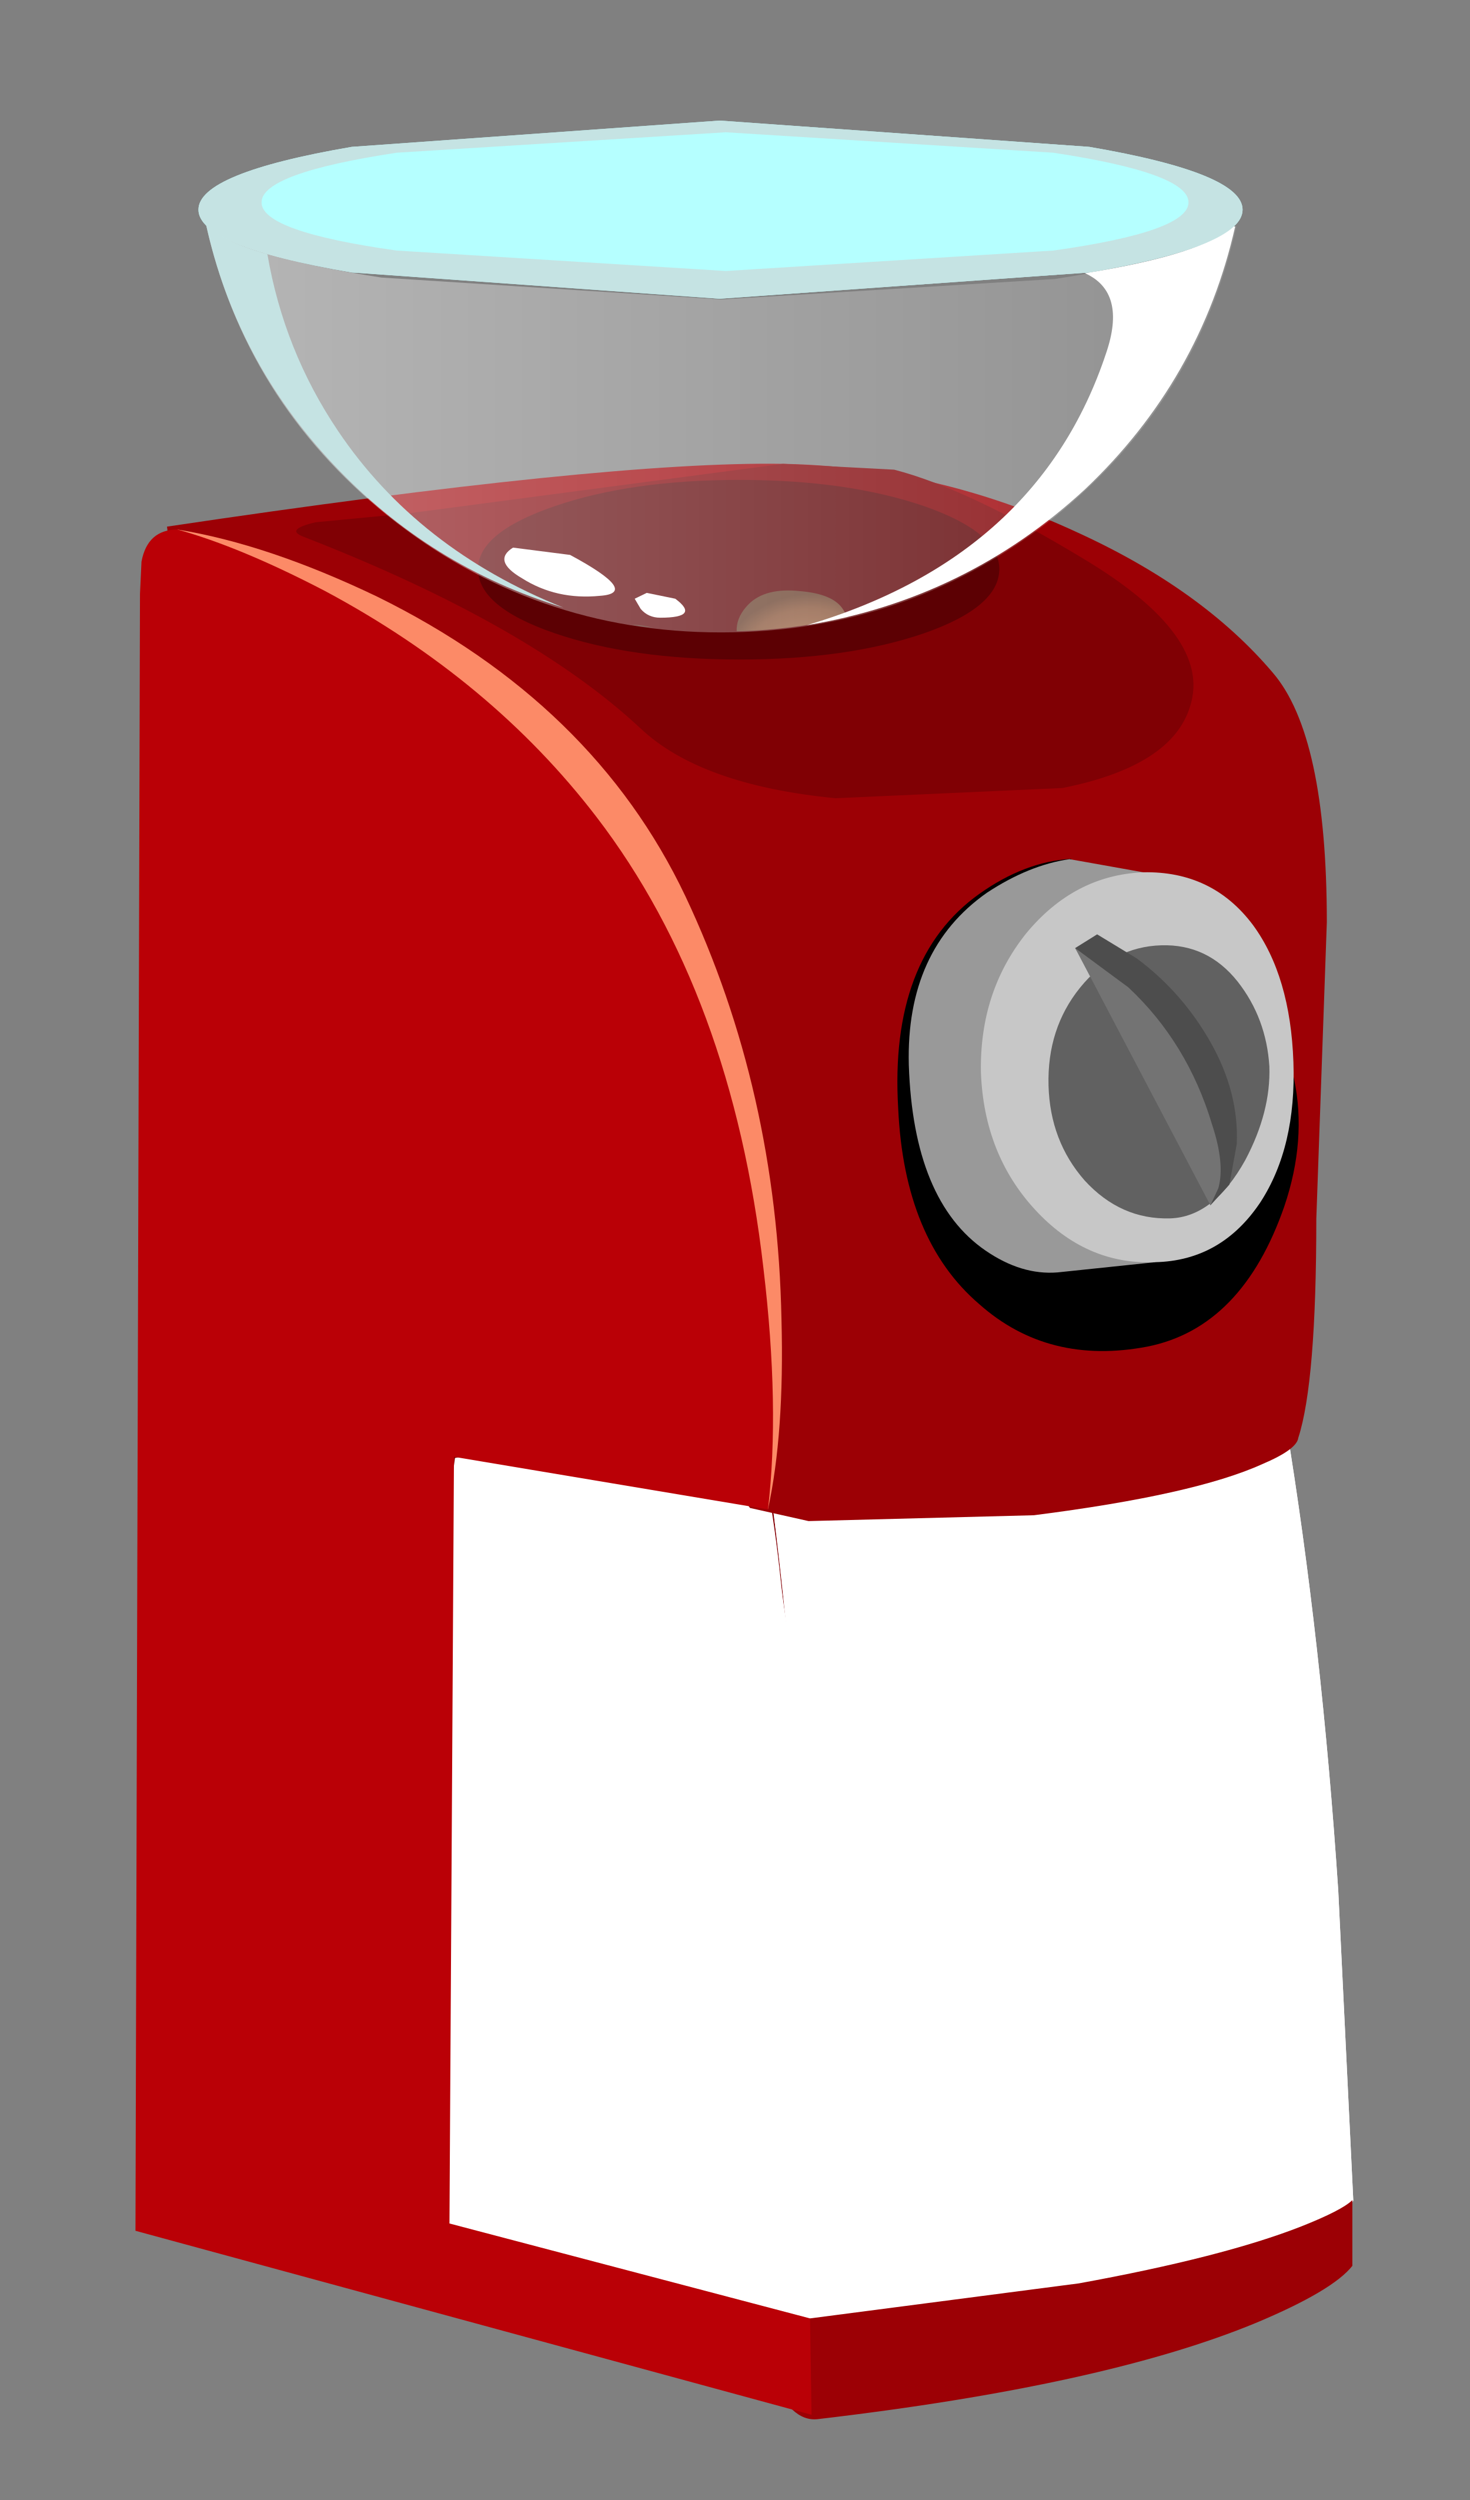 <?xml version="1.0" encoding="UTF-8" standalone="no"?>
<svg xmlns:xlink="http://www.w3.org/1999/xlink" height="85.0px" width="50.0px" xmlns="http://www.w3.org/2000/svg">
  <rect width="100%" height="100%" fill="#808080" stroke="none"/>
  <g transform="matrix(1.0, 0.0, 0.0, 1.0, 0.0, 0.0)">
    <use height="43.95" transform="matrix(1.022, 0.0, 0.0, 0.993, 8.196, 36.39)" width="37.0" xlink:href="#shape0"/>
    <use height="32.25" transform="matrix(1.022, 0.0, 0.0, 0.993, 26.05, 48.35)" width="19.55" xlink:href="#sprite0"/>
    <use height="32.25" transform="matrix(1.022, 0.0, 0.0, 0.993, 26.05, 48.35)" width="19.55" xlink:href="#sprite1"/>
    <use height="28.95" transform="matrix(1.022, 0.0, 0.0, 0.993, 40.95, 48.35)" width="4.95" xlink:href="#sprite2"/>
    <use height="35.4" transform="matrix(1.022, 0.0, 0.0, 0.993, 11.95, 45.253)" width="15.0" xlink:href="#sprite3"/>
    <use height="26.15" transform="matrix(1.022, 0.0, 0.0, 0.993, 26.395, 52.684)" width="1.05" xlink:href="#shape4"/>
    <use height="67.05" transform="matrix(1.022, 0.0, 0.0, 0.993, 4.608, 15.671)" width="40.5" xlink:href="#shape5"/>
    <use height="16.85" transform="matrix(1.022, 0.0, 0.0, 0.993, 30.5, 29.2)" width="13.4" xlink:href="#sprite4"/>
    <use height="14.15" transform="matrix(1.022, 0.0, 0.0, 0.993, 30.912, 29.211)" width="12.8" xlink:href="#shape7"/>
    <use height="10.05" transform="matrix(0.612, -0.809, 0.65, 0.631, 34.703, 34.702)" width="4.35" xlink:href="#shape8"/>
    <clipPath id="clipPath0" transform="matrix(1.0, 0.0, 0.0, 1.0, 0.0, 0.0)">
      <use height="50.1" transform="matrix(1.022, 0.0, 0.0, 0.993, 5.068, -28.276)" width="38.85" xlink:href="#shape9"/>
    </clipPath>
    <g clip-path="url(#clipPath0)">
      <use height="15.4" transform="matrix(0.126, 0.0, 0.0, 0.639, 23.751, 24.083)" width="30.15" xlink:href="#shape10"/>
      <use height="4.55" transform="matrix(0.717, 0.0, 0.0, 0.639, 23.487, 24.663)" width="5.2" xlink:href="#shape11"/>
      <use height="4.5" transform="matrix(0.717, 0.0, 0.0, 0.639, 25.737, 25.413)" width="5.2" xlink:href="#shape12"/>
      <use height="4.5" transform="matrix(0.717, 0.0, 0.0, 0.639, 24.637, 21.413)" width="5.2" xlink:href="#shape13"/>
      <use height="4.5" transform="matrix(0.717, 0.0, 0.0, 0.639, 23.787, 23.163)" width="5.25" xlink:href="#shape14"/>
      <use height="4.5" transform="matrix(0.717, 0.0, 0.0, 0.639, 24.237, 24.213)" width="5.2" xlink:href="#shape15"/>
      <use height="4.5" transform="matrix(0.717, 0.0, 0.0, 0.639, 23.737, 23.813)" width="5.2" xlink:href="#shape16"/>
      <use height="4.5" transform="matrix(0.717, 0.0, 0.0, 0.639, 21.437, 24.763)" width="5.2" xlink:href="#shape17"/>
      <use height="4.55" transform="matrix(0.717, 0.0, 0.0, 0.639, 20.787, 23.863)" width="5.2" xlink:href="#shape18"/>
      <use height="4.4" transform="matrix(0.717, 0.0, 0.0, 0.639, 23.323, 25.895)" width="5.05" xlink:href="#shape19"/>
      <use height="4.65" transform="matrix(0.717, 0.0, 0.0, 0.639, 24.873, 26.881)" width="5.1" xlink:href="#shape20"/>
      <use height="4.4" transform="matrix(0.717, 0.0, 0.0, 0.639, 24.023, 29.395)" width="5.1" xlink:href="#shape21"/>
      <use height="4.4" transform="matrix(0.717, 0.0, 0.0, 0.639, 24.123, 27.345)" width="5.05" xlink:href="#shape22"/>
      <use height="4.4" transform="matrix(0.717, 0.0, 0.0, 0.639, 23.909, 26.495)" width="5.05" xlink:href="#shape23"/>
      <use height="4.4" transform="matrix(0.717, 0.0, 0.0, 0.639, 24.909, 26.945)" width="5.05" xlink:href="#shape24"/>
      <use height="4.35" transform="matrix(0.717, 0.0, 0.0, 0.639, 19.323, 22.495)" width="5.1" xlink:href="#shape25"/>
      <use height="4.75" transform="matrix(0.717, 0.0, 0.0, 0.639, 25.066, 20.067)" width="5.45" xlink:href="#shape26"/>
      <use height="4.8" transform="matrix(0.717, 0.0, 0.0, 0.639, 23.53, 25.667)" width="5.5" xlink:href="#shape27"/>
      <use height="4.8" transform="matrix(0.717, 0.0, 0.0, 0.639, 23.622, 26.367)" width="5.85" xlink:href="#shape28"/>
      <use height="4.65" transform="matrix(0.717, 0.0, 0.0, 0.639, 25.037, 23.949)" width="5.2" xlink:href="#shape29"/>
      <use height="4.5" transform="matrix(0.717, 0.0, 0.0, 0.639, 27.923, 22.413)" width="5.15" xlink:href="#shape30"/>
      <use height="4.8" transform="matrix(0.717, 0.0, 0.0, 0.639, 26.53, 22.167)" width="5.5" xlink:href="#shape31"/>
      <use height="4.6" transform="matrix(0.717, 0.0, 0.0, 0.639, 23.816, 25.031)" width="5.35" xlink:href="#shape32"/>
      <use height="4.35" transform="matrix(0.717, 0.0, 0.0, 0.639, 24.073, 26.345)" width="5.05" xlink:href="#shape33"/>
      <use height="4.95" transform="matrix(0.717, 0.0, 0.0, 0.639, 19.637, 21.254)" width="5.2" xlink:href="#shape34"/>
      <use height="4.7" transform="matrix(0.717, 0.0, 0.0, 0.639, 23.223, 30.549)" width="5.1" xlink:href="#shape35"/>
      <use height="5.0" transform="matrix(0.717, 0.0, 0.0, 0.639, 23.28, 23.754)" width="5.5" xlink:href="#shape36"/>
    </g>
    <use height="6.1" transform="matrix(1.022, 0.0, 0.0, 0.993, 6.75, 4.1)" width="34.75" xlink:href="#sprite5"/>
    <use height="14.0" transform="matrix(1.022, 0.0, 0.0, 0.993, 7.0, 7.6)" width="34.3" xlink:href="#sprite6"/>
    <use height="13.15" transform="matrix(1.022, 0.0, 0.0, 0.993, 7.0, 7.6)" width="11.9" xlink:href="#sprite7"/>
    <use height="13.65" transform="matrix(1.022, 0.0, 0.0, 0.993, 27.45, 7.7)" width="14.25" xlink:href="#sprite8"/>
    <use height="6.1" transform="matrix(1.022, 0.0, 0.0, 0.993, 6.75, 4.1)" width="34.75" xlink:href="#sprite9"/>
    <use height="2.55" transform="matrix(1.022, 0.0, 0.0, 0.993, 17.143, 18.47)" width="6.05" xlink:href="#shape42"/>
  </g>
  <defs>
    <g id="shape0" transform="matrix(1.0, 0.0, 0.0, 1.0, 18.5, 43.95)">
      <path d="M-11.4 -35.65 L3.7 -9.05 5.75 -8.0 18.5 -5.25 17.05 -3.6 3.45 0.0 -15.25 -3.85 -14.65 -34.8 -11.4 -35.65" fill="#5c0003" fill-rule="evenodd" stroke="none"/>
      <path d="M-10.1 -5.15 L2.05 -8.35 16.2 -5.25 15.25 -4.6 Q13.75 -3.9 10.85 -3.35 L4.25 -2.45 0.85 -2.15 -10.1 -5.15" fill="#420002" fill-rule="evenodd" stroke="none"/>
      <path d="M3.55 -43.95 L5.75 -8.0 -12.35 -4.45 -18.5 -25.55 -13.45 -38.55 3.55 -43.95" fill="#850005" fill-rule="evenodd" stroke="none"/>
    </g>
    <g id="sprite0" transform="matrix(1.0, 0.0, 0.0, 1.0, 0.0, 0.0)">
      <use height="32.25" transform="matrix(1.0, 0.0, 0.0, 1.0, 0.0, 0.0)" width="19.55" xlink:href="#shape1"/>
    </g>
    <g id="shape1" transform="matrix(1.0, 0.0, 0.0, 1.0, 0.0, 0.0)">
      <path d="M0.0 1.1 L17.3 0.0 Q18.5 7.5 19.05 16.05 L19.55 26.65 18.75 28.25 11.6 30.5 1.1 32.25 Q0.85 30.25 1.2 22.0 1.55 12.7 0.0 1.1" fill="#ffffff" fill-rule="evenodd" stroke="none"/>
    </g>
    <g id="sprite1" transform="matrix(1.0, 0.0, 0.0, 1.0, 0.0, 0.0)">
      <use height="32.25" transform="matrix(1.0, 0.0, 0.0, 1.0, 0.0, 0.0)" width="19.55" xlink:href="#shape1"/>
    </g>
    <g id="sprite2" transform="matrix(1.0, 0.0, 0.0, 1.0, 0.0, 0.0)">
      <use height="28.95" transform="matrix(1.0, 0.0, 0.0, 1.0, 0.0, 0.0)" width="4.95" xlink:href="#shape2"/>
    </g>
    <g id="shape2" transform="matrix(1.0, 0.0, 0.0, 1.0, 0.0, 0.0)">
      <path d="M2.7 0.0 Q3.9 7.5 4.45 16.05 L4.95 26.65 4.15 28.25 1.95 28.95 Q3.5 27.95 3.95 26.45 4.5 24.5 4.3 19.6 3.8 8.0 2.35 3.9 1.65 1.9 0.0 1.1 L0.0 0.2 2.7 0.0" fill="#ffffff" fill-rule="evenodd" stroke="none"/>
    </g>
    <g id="sprite3" transform="matrix(1.0, 0.0, 0.0, 1.0, 0.0, 0.4)">
      <use height="35.4" transform="matrix(1.0, 0.0, 0.0, 1.0, 0.0, -0.4)" width="15.0" xlink:href="#shape3"/>
    </g>
    <g id="shape3" transform="matrix(1.0, 0.0, 0.0, 1.0, 0.0, 0.4)">
      <path d="M13.25 1.7 L13.8 4.65 Q14.8 9.8 14.95 22.9 L14.9 35.0 4.75 31.95 Q4.25 31.95 0.0 29.6 L3.45 3.95 13.25 1.7 Q12.5 -2.45 13.5 1.65 L13.25 1.7" fill="#ffffff" fill-rule="evenodd" stroke="none"/>
    </g>
    <g id="shape4" transform="matrix(1.0, 0.0, 0.0, 1.0, 2.5, 27.9)">
      <path d="M-1.9 -23.5 Q-1.35 -18.35 -1.45 -14.55 L-1.8 -1.75 -2.0 -15.45 -2.5 -27.9 -1.9 -23.5" fill="#ffffff" fill-rule="evenodd" stroke="none"/>
    </g>
    <g id="shape5" transform="matrix(1.0, 0.0, 0.0, 1.0, 20.25, 33.5)">
      <path d="M2.2 30.1 L11.15 28.9 Q15.95 28.0 18.55 26.95 19.9 26.4 20.25 26.05 L20.25 28.3 Q19.6 29.15 17.05 30.25 12.0 32.4 2.45 33.55 1.55 33.65 0.9 32.05 L0.4 30.45 1.75 30.35 2.2 30.1" fill="#9c0005" fill-rule="evenodd" stroke="none"/>
      <path d="M11.1 -31.05 Q15.25 -29.1 17.6 -26.25 19.4 -24.1 19.4 -17.7 L19.05 -7.55 Q19.05 -1.95 18.45 -0.05 18.4 0.35 17.25 0.85 15.0 1.9 9.65 2.6 L2.15 2.8 0.2 2.35 -18.7 -26.7 -19.2 -31.25 Q-4.55 -33.5 1.3 -33.4 6.4 -33.3 11.1 -31.05" fill="#9c0005" fill-rule="evenodd" stroke="none"/>
      <path d="M-16.55 -16.7 L-18.85 -31.15 Q-15.85 -30.65 -12.2 -28.85 -5.0 -25.2 -1.95 -18.6 1.1 -11.95 1.25 -4.1 1.35 -0.2 0.8 2.4 L-17.05 -16.85 -16.55 -16.7" fill="#fc8a67" fill-rule="evenodd" stroke="none"/>
      <path d="M-18.85 -31.15 Q-16.75 -30.55 -13.95 -29.05 -8.4 -26.0 -4.9 -21.3 -0.4 -15.25 0.65 -5.85 1.2 -1.1 0.8 2.4 L-9.65 0.6 -9.8 26.85 2.2 30.1 2.25 33.4 -20.25 27.1 -20.1 -28.95 -20.05 -30.05 Q-19.85 -31.15 -18.85 -31.15" fill="#ba0006" fill-rule="evenodd" stroke="none"/>
      <path d="M10.6 -22.3 L3.05 -21.95 Q-1.45 -22.4 -3.45 -24.35 -7.15 -27.9 -14.65 -30.9 -15.3 -31.15 -14.25 -31.4 L-11.2 -31.7 1.3 -33.4 5.0 -33.2 Q7.45 -32.55 11.3 -30.15 15.6 -27.5 14.85 -25.1 14.25 -23.05 10.6 -22.3" fill="#800004" fill-rule="evenodd" stroke="none"/>
      <path d="M8.5 -29.8 Q8.5 -28.5 6.0 -27.6 3.45 -26.7 -0.15 -26.7 -3.75 -26.7 -6.3 -27.6 -8.85 -28.5 -8.85 -29.8 -8.85 -31.05 -6.3 -31.95 -3.75 -32.85 -0.15 -32.85 3.45 -32.85 6.0 -31.95 8.5 -31.05 8.5 -29.8" fill="#5c0003" fill-rule="evenodd" stroke="none"/>
    </g>
    <g id="sprite4" transform="matrix(1.0, 0.0, 0.0, 1.0, 0.0, 0.0)">
      <use height="16.85" transform="matrix(1.0, 0.0, 0.0, 1.0, 0.0, 0.0)" width="13.4" xlink:href="#shape6"/>
    </g>
    <g id="shape6" transform="matrix(1.0, 0.0, 0.0, 1.0, 0.0, 0.0)">
      <path d="M12.9 11.9 Q11.5 16.05 8.35 16.7 5.05 17.35 2.75 15.25 0.25 13.05 0.05 8.55 -0.25 3.4 2.75 1.2 4.25 0.1 5.8 0.0 L6.6 1.45 8.2 1.35 8.65 1.25 Q9.45 1.5 11.2 3.55 14.4 7.35 12.9 11.9" fill="#000000" fill-rule="evenodd" stroke="none"/>
    </g>
    <g id="shape7" transform="matrix(1.0, 0.0, 0.0, 1.0, 6.3, 16.85)">
      <path d="M2.85 -8.45 L1.9 -3.05 -1.35 -2.7 Q-2.55 -2.6 -3.75 -3.45 -6.15 -5.15 -6.3 -9.8 -6.4 -13.75 -3.7 -15.7 -2.3 -16.65 -0.95 -16.85 L1.5 -16.4 2.85 -8.45" fill="#999999" fill-rule="evenodd" stroke="none"/>
      <path d="M-3.9 -9.55 Q-3.95 -12.3 -2.4 -14.3 -0.8 -16.3 1.5 -16.4 3.8 -16.45 5.15 -14.6 6.4 -12.85 6.5 -9.9 6.6 -7.0 5.4 -5.1 4.1 -3.1 1.9 -3.05 -0.4 -2.95 -2.1 -4.85 -3.8 -6.75 -3.9 -9.55" fill="#c7c7c7" fill-rule="evenodd" stroke="none"/>
      <path d="M-1.65 -9.1 Q-1.7 -11.05 -0.6 -12.45 0.5 -13.85 2.1 -13.9 3.65 -13.95 4.65 -12.65 5.6 -11.4 5.7 -9.75 5.75 -8.2 4.9 -6.55 3.85 -4.6 2.4 -4.55 0.75 -4.5 -0.45 -5.85 -1.6 -7.2 -1.65 -9.1" fill="#616161" fill-rule="evenodd" stroke="none"/>
    </g>
    <g id="shape8" transform="matrix(1.0, 0.0, 0.0, 1.0, 2.15, 5.05)">
      <path d="M-0.25 0.85 L0.9 -5.05 1.75 -4.7 2.1 -2.95 Q2.35 -0.8 1.8 1.2 1.25 3.2 -0.05 4.3 L-1.2 5.0 -2.15 4.9 -0.25 0.85" fill="#4d4d4d" fill-rule="evenodd" stroke="none"/>
      <path d="M0.9 -5.05 L1.2 -2.55 Q1.25 0.5 -0.15 3.1 -0.8 4.4 -1.55 4.75 L-2.15 4.9 0.9 -5.05" fill="#737373" fill-rule="evenodd" stroke="none"/>
    </g>
    <g id="shape9" transform="matrix(1.0, 0.0, 0.0, 1.0, 19.8, 71.95)">
      <path d="M19.0 -52.9 Q18.1 -39.6 16.6 -36.3 L16.6 -36.25 16.35 -35.75 11.65 -27.0 11.35 -26.75 10.3 -25.8 Q5.45 -21.85 -0.8 -21.85 -7.05 -21.85 -11.9 -25.85 -13.7 -27.35 -15.0 -29.15 L-17.6 -34.5 -17.65 -34.65 -17.65 -34.75 -17.7 -34.9 -17.95 -35.8 -18.05 -36.0 -18.1 -36.1 -18.15 -36.2 -19.45 -43.2 Q-20.8 -50.1 -17.1 -62.7 -13.45 -75.3 3.25 -70.75 19.9 -66.2 19.0 -52.9 M10.3 -33.95 L10.6 -34.0 9.9 -33.9 10.3 -33.95" fill="#33cc66" fill-rule="evenodd" stroke="none"/>
    </g>
    <g id="shape10" transform="matrix(1.0, 0.0, 0.0, 1.0, 15.05, 7.7)">
      <path d="M-5.05 6.55 Q-5.85 6.1 -5.65 5.3 -5.45 4.3 -5.6 4.05 -5.95 3.6 -7.8 3.05 L-10.1 2.35 Q-10.55 2.1 -11.8 -0.1 L-13.2 -2.2 Q-13.8 -2.2 -14.45 -2.85 -15.3 -3.7 -14.9 -5.1 -14.55 -6.5 -12.95 -6.45 L-11.4 -6.15 -10.1 -5.95 Q-8.65 -5.9 -8.0 -6.75 -7.3 -7.7 -4.85 -7.7 -2.7 -7.7 -1.5 -7.1 L0.45 -7.25 2.7 -7.7 5.4 -6.65 Q7.1 -5.9 8.4 -6.35 9.75 -6.8 11.8 -6.0 L13.8 -4.95 14.65 -4.05 15.1 -3.05 13.2 -1.65 Q11.85 -0.65 8.95 0.45 L6.75 1.25 Q5.3 1.85 4.75 2.4 0.3 6.35 -0.3 7.65 -2.5 8.0 -5.05 6.55" fill="url(#gradient0)" fill-rule="evenodd" stroke="none"/>
    </g>
    <radialGradient cx="0" cy="0" gradientTransform="matrix(-0.008, -0.015, -0.015, 0.008, 2.3, 2.45)" gradientUnits="userSpaceOnUse" id="gradient0" r="819.2" spreadMethod="pad">
      <stop offset="0.0" stop-color="#523729"/>
      <stop offset="1.0" stop-color="#473125"/>
    </radialGradient>
    <g id="shape11" transform="matrix(1.0, 0.0, 0.0, 1.0, 2.6, 2.25)">
      <path d="M0.25 2.3 Q-1.35 2.5 -2.2 1.05 -3.05 -0.4 -2.05 -1.55 -1.3 -2.4 0.3 -2.2 1.8 -2.05 2.25 -1.2 2.9 -0.05 2.4 1.0 1.85 2.05 0.25 2.3" fill="url(#gradient1)" fill-rule="evenodd" stroke="none"/>
    </g>
    <radialGradient cx="0" cy="0" gradientTransform="matrix(-0.002, -0.003, -0.003, 0.001, 0.4, 0.75)" gradientUnits="userSpaceOnUse" id="gradient1" r="819.2" spreadMethod="pad">
      <stop offset="0.0" stop-color="#7d4e35"/>
      <stop offset="1.0" stop-color="#593826"/>
    </radialGradient>
    <g id="shape12" transform="matrix(1.0, 0.0, 0.0, 1.0, 2.6, 2.25)">
      <path d="M0.3 2.25 Q-1.35 2.45 -2.2 1.05 -3.05 -0.4 -2.05 -1.55 -1.3 -2.4 0.3 -2.25 1.8 -2.05 2.25 -1.25 2.9 -0.05 2.4 0.95 1.85 2.05 0.3 2.25" fill="url(#gradient2)" fill-rule="evenodd" stroke="none"/>
    </g>
    <radialGradient cx="0" cy="0" gradientTransform="matrix(-0.002, -0.003, -0.003, 0.001, 0.4, 0.75)" gradientUnits="userSpaceOnUse" id="gradient2" r="819.2" spreadMethod="pad">
      <stop offset="0.0" stop-color="#7d4e35"/>
      <stop offset="1.0" stop-color="#593826"/>
    </radialGradient>
    <g id="shape13" transform="matrix(1.0, 0.0, 0.0, 1.0, 2.6, 2.25)">
      <path d="M0.3 2.25 Q-1.35 2.45 -2.2 1.05 -3.05 -0.4 -2.05 -1.55 -1.3 -2.4 0.3 -2.25 1.8 -2.05 2.25 -1.25 2.9 -0.05 2.4 0.95 1.85 2.05 0.3 2.25" fill="url(#gradient3)" fill-rule="evenodd" stroke="none"/>
    </g>
    <radialGradient cx="0" cy="0" gradientTransform="matrix(-0.002, -0.003, -0.003, 0.001, 0.4, 0.7)" gradientUnits="userSpaceOnUse" id="gradient3" r="819.2" spreadMethod="pad">
      <stop offset="0.0" stop-color="#7d4e35"/>
      <stop offset="1.0" stop-color="#593826"/>
    </radialGradient>
    <g id="shape14" transform="matrix(1.0, 0.0, 0.0, 1.0, 2.6, 2.25)">
      <path d="M0.3 2.25 Q-1.35 2.45 -2.2 1.0 -3.05 -0.4 -2.0 -1.55 -1.25 -2.4 0.35 -2.25 1.85 -2.05 2.3 -1.25 2.9 -0.05 2.4 0.95 1.85 2.05 0.3 2.25" fill="url(#gradient4)" fill-rule="evenodd" stroke="none"/>
    </g>
    <radialGradient cx="0" cy="0" gradientTransform="matrix(-0.002, -0.003, -0.003, 0.001, 0.45, 0.7)" gradientUnits="userSpaceOnUse" id="gradient4" r="819.2" spreadMethod="pad">
      <stop offset="0.0" stop-color="#7d4e35"/>
      <stop offset="1.0" stop-color="#593826"/>
    </radialGradient>
    <g id="shape15" transform="matrix(1.0, 0.0, 0.0, 1.0, 2.6, 2.25)">
      <path d="M0.3 2.25 Q-1.35 2.45 -2.2 1.0 -3.05 -0.4 -2.05 -1.55 -1.3 -2.4 0.3 -2.25 1.8 -2.1 2.25 -1.25 2.9 -0.1 2.4 0.95 1.85 2.0 0.3 2.25" fill="url(#gradient5)" fill-rule="evenodd" stroke="none"/>
    </g>
    <radialGradient cx="0" cy="0" gradientTransform="matrix(-0.002, -0.003, -0.003, 0.001, 0.4, 0.7)" gradientUnits="userSpaceOnUse" id="gradient5" r="819.2" spreadMethod="pad">
      <stop offset="0.0" stop-color="#7d4e35"/>
      <stop offset="1.0" stop-color="#593826"/>
    </radialGradient>
    <g id="shape16" transform="matrix(1.0, 0.0, 0.0, 1.0, 2.6, 2.25)">
      <path d="M0.25 2.25 Q-1.35 2.45 -2.2 1.05 -3.05 -0.4 -2.05 -1.55 -1.3 -2.4 0.3 -2.25 1.8 -2.05 2.25 -1.25 2.9 -0.05 2.4 0.95 1.85 2.05 0.25 2.25" fill="url(#gradient6)" fill-rule="evenodd" stroke="none"/>
    </g>
    <radialGradient cx="0" cy="0" gradientTransform="matrix(-0.002, -0.003, -0.003, 0.001, 0.4, 0.75)" gradientUnits="userSpaceOnUse" id="gradient6" r="819.2" spreadMethod="pad">
      <stop offset="0.0" stop-color="#7d4e35"/>
      <stop offset="1.0" stop-color="#593826"/>
    </radialGradient>
    <g id="shape17" transform="matrix(1.0, 0.0, 0.0, 1.0, 2.6, 2.25)">
      <path d="M0.3 2.25 Q-1.35 2.45 -2.2 1.05 -3.05 -0.4 -2.05 -1.55 -1.3 -2.4 0.3 -2.25 1.8 -2.05 2.25 -1.25 2.9 -0.05 2.4 0.95 1.85 2.05 0.3 2.25" fill="url(#gradient7)" fill-rule="evenodd" stroke="none"/>
    </g>
    <radialGradient cx="0" cy="0" gradientTransform="matrix(-0.002, -0.003, -0.003, 0.001, 0.45, 0.75)" gradientUnits="userSpaceOnUse" id="gradient7" r="819.2" spreadMethod="pad">
      <stop offset="0.0" stop-color="#7d4e35"/>
      <stop offset="1.0" stop-color="#593826"/>
    </radialGradient>
    <g id="shape18" transform="matrix(1.0, 0.0, 0.0, 1.0, 2.6, 2.25)">
      <path d="M0.25 2.25 Q-1.35 2.5 -2.2 1.05 -3.05 -0.4 -2.05 -1.55 -1.3 -2.4 0.3 -2.2 1.8 -2.05 2.25 -1.2 2.9 -0.05 2.4 0.95 1.85 2.05 0.25 2.25" fill="url(#gradient8)" fill-rule="evenodd" stroke="none"/>
    </g>
    <radialGradient cx="0" cy="0" gradientTransform="matrix(-0.002, -0.003, -0.003, 0.001, 0.4, 0.75)" gradientUnits="userSpaceOnUse" id="gradient8" r="819.2" spreadMethod="pad">
      <stop offset="0.0" stop-color="#7d4e35"/>
      <stop offset="1.0" stop-color="#593826"/>
    </radialGradient>
    <g id="shape19" transform="matrix(1.0, 0.0, 0.0, 1.0, 2.55, 2.2)">
      <path d="M0.25 2.2 Q-1.35 2.4 -2.15 1.0 -3.0 -0.35 -2.0 -1.5 -1.3 -2.35 0.25 -2.15 1.7 -2.0 2.15 -1.2 2.8 -0.05 2.3 0.95 1.8 2.0 0.25 2.2" fill="url(#gradient9)" fill-rule="evenodd" stroke="none"/>
    </g>
    <radialGradient cx="0" cy="0" gradientTransform="matrix(-0.002, -0.003, -0.003, 0.001, 0.4, 0.75)" gradientUnits="userSpaceOnUse" id="gradient9" r="819.2" spreadMethod="pad">
      <stop offset="0.0" stop-color="#8d5739"/>
      <stop offset="1.0" stop-color="#5e3b29"/>
    </radialGradient>
    <g id="shape20" transform="matrix(1.0, 0.0, 0.0, 1.0, 2.55, 2.3)">
      <path d="M0.25 2.35 Q-1.3 2.55 -2.15 1.1 -3.0 -0.4 -2.0 -1.6 -1.25 -2.45 0.3 -2.25 1.75 -2.1 2.2 -1.25 2.85 0.0 2.35 1.05 1.8 2.15 0.25 2.35" fill="url(#gradient10)" fill-rule="evenodd" stroke="none"/>
    </g>
    <radialGradient cx="0" cy="0" gradientTransform="matrix(-0.002, -0.003, -0.003, 0.002, 0.4, 0.75)" gradientUnits="userSpaceOnUse" id="gradient10" r="819.2" spreadMethod="pad">
      <stop offset="0.0" stop-color="#8d5739"/>
      <stop offset="1.0" stop-color="#5e3b29"/>
    </radialGradient>
    <g id="shape21" transform="matrix(1.0, 0.0, 0.0, 1.0, 2.55, 2.2)">
      <path d="M0.25 2.2 Q-1.3 2.4 -2.15 1.0 -3.0 -0.35 -2.0 -1.5 -1.25 -2.35 0.3 -2.15 1.75 -2.0 2.2 -1.2 2.8 -0.05 2.3 0.95 1.75 2.0 0.25 2.2" fill="url(#gradient11)" fill-rule="evenodd" stroke="none"/>
    </g>
    <radialGradient cx="0" cy="0" gradientTransform="matrix(-0.002, -0.003, -0.003, 0.001, 0.4, 0.7)" gradientUnits="userSpaceOnUse" id="gradient11" r="819.2" spreadMethod="pad">
      <stop offset="0.0" stop-color="#8d5739"/>
      <stop offset="1.0" stop-color="#5e3b29"/>
    </radialGradient>
    <g id="shape22" transform="matrix(1.0, 0.0, 0.0, 1.0, 2.55, 2.2)">
      <path d="M0.25 2.2 Q-1.35 2.4 -2.2 1.0 -3.0 -0.35 -2.0 -1.5 -1.3 -2.35 0.25 -2.15 1.7 -2.0 2.15 -1.2 2.75 -0.05 2.3 0.95 1.75 2.0 0.25 2.2" fill="url(#gradient12)" fill-rule="evenodd" stroke="none"/>
    </g>
    <radialGradient cx="0" cy="0" gradientTransform="matrix(-0.002, -0.003, -0.003, 0.001, 0.35, 0.7)" gradientUnits="userSpaceOnUse" id="gradient12" r="819.2" spreadMethod="pad">
      <stop offset="0.0" stop-color="#8d5739"/>
      <stop offset="1.0" stop-color="#5e3b29"/>
    </radialGradient>
    <g id="shape23" transform="matrix(1.0, 0.0, 0.0, 1.0, 2.5, 2.2)">
      <path d="M0.3 2.2 Q-1.3 2.4 -2.1 1.0 -2.95 -0.35 -1.95 -1.5 -1.25 -2.35 0.3 -2.15 1.8 -2.0 2.2 -1.2 2.85 -0.05 2.35 0.95 1.85 2.0 0.3 2.2" fill="url(#gradient13)" fill-rule="evenodd" stroke="none"/>
    </g>
    <radialGradient cx="0" cy="0" gradientTransform="matrix(-0.002, -0.003, -0.003, 0.001, 0.45, 0.7)" gradientUnits="userSpaceOnUse" id="gradient13" r="819.2" spreadMethod="pad">
      <stop offset="0.0" stop-color="#8d5739"/>
      <stop offset="1.0" stop-color="#5e3b29"/>
    </radialGradient>
    <g id="shape24" transform="matrix(1.0, 0.0, 0.0, 1.0, 2.5, 2.2)">
      <path d="M0.3 2.2 Q-1.3 2.4 -2.1 1.0 -2.95 -0.35 -1.95 -1.5 -1.25 -2.35 0.3 -2.15 1.75 -2.0 2.2 -1.2 2.85 -0.05 2.35 0.95 1.85 2.0 0.3 2.2" fill="url(#gradient14)" fill-rule="evenodd" stroke="none"/>
    </g>
    <radialGradient cx="0" cy="0" gradientTransform="matrix(-0.002, -0.003, -0.003, 0.001, 0.4, 0.7)" gradientUnits="userSpaceOnUse" id="gradient14" r="819.2" spreadMethod="pad">
      <stop offset="0.0" stop-color="#8d5739"/>
      <stop offset="1.0" stop-color="#5e3b29"/>
    </radialGradient>
    <g id="shape25" transform="matrix(1.0, 0.0, 0.0, 1.0, 2.55, 2.2)">
      <path d="M0.25 2.15 Q-1.3 2.35 -2.15 0.95 -3.0 -0.4 -2.0 -1.55 -1.25 -2.35 0.3 -2.2 1.75 -2.0 2.2 -1.25 2.85 -0.05 2.35 0.9 1.8 1.95 0.25 2.15" fill="url(#gradient15)" fill-rule="evenodd" stroke="none"/>
    </g>
    <radialGradient cx="0" cy="0" gradientTransform="matrix(-0.002, -0.003, -0.003, 0.001, 0.4, 0.7)" gradientUnits="userSpaceOnUse" id="gradient15" r="819.2" spreadMethod="pad">
      <stop offset="0.0" stop-color="#8d5739"/>
      <stop offset="1.0" stop-color="#5e3b29"/>
    </radialGradient>
    <g id="shape26" transform="matrix(1.0, 0.0, 0.0, 1.0, 2.7, 2.4)">
      <path d="M0.3 2.35 Q-1.4 2.55 -2.3 1.05 -3.2 -0.45 -2.15 -1.65 -1.35 -2.55 0.3 -2.35 1.9 -2.2 2.35 -1.35 3.05 -0.1 2.5 0.95 1.95 2.1 0.3 2.35" fill="url(#gradient16)" fill-rule="evenodd" stroke="none"/>
    </g>
    <radialGradient cx="0" cy="0" gradientTransform="matrix(-0.002, -0.003, -0.004, 0.002, 0.45, 0.75)" gradientUnits="userSpaceOnUse" id="gradient16" r="819.2" spreadMethod="pad">
      <stop offset="0.0" stop-color="#a66b49"/>
      <stop offset="0.741" stop-color="#865236"/>
      <stop offset="1.0" stop-color="#663d29"/>
    </radialGradient>
    <g id="shape27" transform="matrix(1.0, 0.0, 0.0, 1.0, 2.75, 2.4)">
      <path d="M0.25 2.35 Q-1.45 2.6 -2.35 1.1 -3.25 -0.4 -2.15 -1.65 -1.4 -2.55 0.25 -2.35 1.85 -2.15 2.35 -1.3 3.05 -0.05 2.5 1.0 1.9 2.15 0.25 2.35" fill="url(#gradient17)" fill-rule="evenodd" stroke="none"/>
      <path d="M1.0 1.85 L-0.4 2.0 Q-0.9 1.85 -0.9 1.35 -0.9 0.75 -0.45 0.35 0.15 -0.25 1.25 -0.2 2.35 -0.15 2.0 0.75 1.7 1.55 1.0 1.85" fill="url(#gradient18)" fill-rule="evenodd" stroke="none"/>
      <path d="M1.0 1.6 Q-0.5 2.0 -0.4 1.45 L0.0 0.85 Q0.45 0.5 1.1 0.5 1.8 0.5 1.65 0.95 L1.0 1.6" fill="url(#gradient19)" fill-rule="evenodd" stroke="none"/>
    </g>
    <radialGradient cx="0" cy="0" gradientTransform="matrix(-0.002, -0.003, -0.004, 0.002, 0.4, 0.75)" gradientUnits="userSpaceOnUse" id="gradient17" r="819.2" spreadMethod="pad">
      <stop offset="0.0" stop-color="#a66b49"/>
      <stop offset="0.741" stop-color="#865236"/>
      <stop offset="1.0" stop-color="#663d29"/>
    </radialGradient>
    <radialGradient cx="0" cy="0" gradientTransform="matrix(-8.0E-4, -0.002, -0.002, 8.0E-4, 0.8, 1.25)" gradientUnits="userSpaceOnUse" id="gradient18" r="819.2" spreadMethod="pad">
      <stop offset="0.0" stop-color="#a66b49"/>
      <stop offset="1.0" stop-color="#804e33"/>
    </radialGradient>
    <radialGradient cx="0" cy="0" gradientTransform="matrix(-5.0E-4, -0.001, -0.001, 5.0E-4, 0.8, 1.35)" gradientUnits="userSpaceOnUse" id="gradient19" r="819.2" spreadMethod="pad">
      <stop offset="0.0" stop-color="#804e33"/>
      <stop offset="1.0" stop-color="#704630"/>
    </radialGradient>
    <g id="shape28" transform="matrix(1.0, 0.0, 0.0, 1.0, 2.9, 2.4)">
      <path d="M0.1 2.35 Q-1.6 2.6 -2.5 1.1 -3.4 -0.4 -2.35 -1.65 -1.55 -2.55 0.1 -2.35 1.7 -2.15 2.2 -1.3 2.85 -0.05 2.35 1.0 1.75 2.15 0.1 2.35" fill="url(#gradient20)" fill-rule="evenodd" stroke="none"/>
      <path d="M1.7 0.95 L1.35 -0.2 Q1.3 -0.95 1.65 -1.2 2.1 -1.5 2.5 -0.85 2.95 -0.3 2.95 0.4 2.95 1.0 2.45 1.2 1.95 1.45 1.7 0.95" fill="url(#gradient21)" fill-rule="evenodd" stroke="none"/>
      <path d="M2.65 0.45 Q2.75 0.85 2.5 0.6 2.25 0.3 2.25 -0.25 L2.35 -0.8 2.65 0.45" fill="url(#gradient22)" fill-rule="evenodd" stroke="none"/>
    </g>
    <radialGradient cx="0" cy="0" gradientTransform="matrix(-0.002, -0.003, -0.004, 0.002, 0.25, 0.75)" gradientUnits="userSpaceOnUse" id="gradient20" r="819.2" spreadMethod="pad">
      <stop offset="0.0" stop-color="#a66b49"/>
      <stop offset="0.741" stop-color="#865236"/>
      <stop offset="1.0" stop-color="#663d29"/>
    </radialGradient>
    <radialGradient cx="0" cy="0" gradientTransform="matrix(-7.0E-4, -0.002, -0.002, 7.0E-4, 2.3, 0.4)" gradientUnits="userSpaceOnUse" id="gradient21" r="819.2" spreadMethod="pad">
      <stop offset="0.0" stop-color="#a66b49"/>
      <stop offset="1.0" stop-color="#804e33"/>
    </radialGradient>
    <radialGradient cx="0" cy="0" gradientTransform="matrix(-4.0E-4, -8.0E-4, -8.0E-4, 4.0E-4, 2.5, 0.15)" gradientUnits="userSpaceOnUse" id="gradient22" r="819.2" spreadMethod="pad">
      <stop offset="0.0" stop-color="#804e33"/>
      <stop offset="1.0" stop-color="#704630"/>
    </radialGradient>
    <g id="shape29" transform="matrix(1.0, 0.0, 0.0, 1.0, 2.6, 2.35)">
      <path d="M0.3 2.2 Q-1.35 2.4 -2.2 0.95 -3.05 -0.45 -2.05 -1.65 -1.3 -2.5 0.3 -2.3 1.8 -2.15 2.25 -1.3 2.9 -0.15 2.4 0.9 1.85 1.95 0.3 2.2" fill="url(#gradient23)" fill-rule="evenodd" stroke="none"/>
      <path d="M1.45 1.95 Q0.5 2.45 0.2 2.25 -0.05 2.05 0.2 1.55 0.35 1.15 0.95 0.85 1.5 0.55 1.95 0.5 2.4 0.45 2.2 1.05 L1.45 1.95" fill="url(#gradient24)" fill-rule="evenodd" stroke="none"/>
      <path d="M0.95 2.0 Q0.45 2.05 0.75 1.55 1.1 1.1 1.75 1.0 2.45 0.95 1.95 1.45 1.45 2.0 0.95 2.0" fill="url(#gradient25)" fill-rule="evenodd" stroke="none"/>
    </g>
    <radialGradient cx="0" cy="0" gradientTransform="matrix(-0.002, -0.003, -0.003, 0.001, 0.45, 0.65)" gradientUnits="userSpaceOnUse" id="gradient23" r="819.2" spreadMethod="pad">
      <stop offset="0.0" stop-color="#7d4e35"/>
      <stop offset="1.0" stop-color="#593826"/>
    </radialGradient>
    <radialGradient cx="0" cy="0" gradientTransform="matrix(-6.0E-4, -0.001, -0.001, 6.0E-4, 1.35, 1.7)" gradientUnits="userSpaceOnUse" id="gradient24" r="819.2" spreadMethod="pad">
      <stop offset="0.0" stop-color="#a66b49"/>
      <stop offset="1.0" stop-color="#804e33"/>
    </radialGradient>
    <radialGradient cx="0" cy="0" gradientTransform="matrix(-4.0E-4, -8.0E-4, -8.0E-4, 4.0E-4, 1.5, 1.65)" gradientUnits="userSpaceOnUse" id="gradient25" r="819.2" spreadMethod="pad">
      <stop offset="0.0" stop-color="#804e33"/>
      <stop offset="1.0" stop-color="#704630"/>
    </radialGradient>
    <g id="shape30" transform="matrix(1.0, 0.0, 0.0, 1.0, 2.55, 2.25)">
      <path d="M0.25 2.15 Q-1.3 2.35 -2.15 0.95 -3.0 -0.4 -2.0 -1.55 -1.3 -2.4 0.25 -2.2 1.75 -2.05 2.2 -1.25 2.8 -0.1 2.3 0.9 1.75 1.95 0.25 2.15" fill="url(#gradient26)" fill-rule="evenodd" stroke="none"/>
      <path d="M1.25 2.25 L0.1 2.05 Q-0.35 1.75 -0.2 1.15 -0.05 0.65 0.8 0.55 L2.25 0.55 Q2.9 0.45 2.4 1.3 1.9 2.15 1.25 2.25" fill="url(#gradient27)" fill-rule="evenodd" stroke="none"/>
      <path d="M1.2 2.05 L0.5 1.6 Q0.45 1.25 0.9 1.1 L1.95 1.2 Q2.45 1.45 2.05 1.75 1.7 2.05 1.2 2.05" fill="url(#gradient28)" fill-rule="evenodd" stroke="none"/>
    </g>
    <radialGradient cx="0" cy="0" gradientTransform="matrix(-0.002, -0.003, -0.003, 0.001, 0.4, 0.7)" gradientUnits="userSpaceOnUse" id="gradient26" r="819.2" spreadMethod="pad">
      <stop offset="0.0" stop-color="#8d5739"/>
      <stop offset="1.0" stop-color="#5e3b29"/>
    </radialGradient>
    <radialGradient cx="0" cy="0" gradientTransform="matrix(-7.0E-4, -0.002, -0.002, 7.0E-4, 1.4, 1.65)" gradientUnits="userSpaceOnUse" id="gradient27" r="819.2" spreadMethod="pad">
      <stop offset="0.0" stop-color="#a66b49"/>
      <stop offset="1.0" stop-color="#804e33"/>
    </radialGradient>
    <radialGradient cx="0" cy="0" gradientTransform="matrix(-4.0E-4, -9.0E-4, -9.0E-4, 4.0E-4, 1.5, 1.7)" gradientUnits="userSpaceOnUse" id="gradient28" r="819.2" spreadMethod="pad">
      <stop offset="0.0" stop-color="#804e33"/>
      <stop offset="1.0" stop-color="#704630"/>
    </radialGradient>
    <g id="shape31" transform="matrix(1.0, 0.0, 0.0, 1.0, 2.75, 2.4)">
      <path d="M0.25 2.4 Q-1.45 2.6 -2.35 1.1 -3.25 -0.4 -2.2 -1.65 -1.4 -2.55 0.25 -2.35 1.85 -2.15 2.35 -1.3 3.05 -0.05 2.5 1.0 1.9 2.15 0.25 2.4" fill="url(#gradient29)" fill-rule="evenodd" stroke="none"/>
      <path d="M-0.5 0.85 Q-2.1 1.15 -2.05 -0.45 -1.95 -2.05 -0.45 -1.9 0.9 -1.7 0.75 -0.5 0.6 0.7 -0.5 0.85" fill="url(#gradient30)" fill-rule="evenodd" stroke="none"/>
      <path d="M-0.95 0.4 Q-1.5 0.35 -1.6 0.05 L-1.6 -0.6 -1.1 -1.25 -0.15 -1.1 Q0.25 -0.8 -0.1 -0.15 -0.5 0.45 -0.95 0.4" fill="url(#gradient31)" fill-rule="evenodd" stroke="none"/>
    </g>
    <radialGradient cx="0" cy="0" gradientTransform="matrix(-0.002, -0.003, -0.004, 0.002, 0.4, 0.75)" gradientUnits="userSpaceOnUse" id="gradient29" r="819.2" spreadMethod="pad">
      <stop offset="0.0" stop-color="#a66b49"/>
      <stop offset="0.741" stop-color="#865236"/>
      <stop offset="1.0" stop-color="#663d29"/>
    </radialGradient>
    <radialGradient cx="0" cy="0" gradientTransform="matrix(-9.0E-4, -0.002, -0.002, 9.0E-4, -0.45, -0.05)" gradientUnits="userSpaceOnUse" id="gradient30" r="819.2" spreadMethod="pad">
      <stop offset="0.0" stop-color="#a66b49"/>
      <stop offset="1.0" stop-color="#804e33"/>
    </radialGradient>
    <radialGradient cx="0" cy="0" gradientTransform="matrix(-5.0E-4, -0.001, -0.001, 5.0E-4, -0.65, -0.2)" gradientUnits="userSpaceOnUse" id="gradient31" r="819.2" spreadMethod="pad">
      <stop offset="0.0" stop-color="#a66b49"/>
      <stop offset="0.741" stop-color="#865236"/>
      <stop offset="1.0" stop-color="#663d29"/>
    </radialGradient>
    <g id="shape32" transform="matrix(1.0, 0.0, 0.0, 1.0, 2.7, 2.3)">
      <path d="M0.4 2.3 Q-1.2 2.5 -2.0 1.05 -2.85 -0.4 -1.85 -1.55 -1.15 -2.45 0.4 -2.25 1.85 -2.1 2.3 -1.25 2.95 -0.05 2.45 1.0 1.95 2.1 0.4 2.3" fill="url(#gradient32)" fill-rule="evenodd" stroke="none"/>
      <path d="M-1.75 0.6 L-2.65 0.5 -2.6 -0.7 Q-2.35 -1.65 -1.8 -2.0 L-0.75 -1.85 Q-0.3 -1.35 -0.65 -0.45 -1.0 0.5 -1.75 0.6" fill="url(#gradient33)" fill-rule="evenodd" stroke="none"/>
      <path d="M-2.4 -0.2 Q-2.3 -1.0 -1.85 -1.45 -1.45 -1.9 -1.45 -1.25 -1.45 -0.75 -1.95 -0.35 -2.4 0.0 -2.4 -0.2" fill="url(#gradient34)" fill-rule="evenodd" stroke="none"/>
    </g>
    <radialGradient cx="0" cy="0" gradientTransform="matrix(-0.002, -0.003, -0.003, 0.002, 0.55, 0.75)" gradientUnits="userSpaceOnUse" id="gradient32" r="819.2" spreadMethod="pad">
      <stop offset="0.0" stop-color="#8d5739"/>
      <stop offset="1.0" stop-color="#5e3b29"/>
    </radialGradient>
    <radialGradient cx="0" cy="0" gradientTransform="matrix(-8.0E-4, -0.002, -0.002, 8.0E-4, -1.45, -0.3)" gradientUnits="userSpaceOnUse" id="gradient33" r="819.2" spreadMethod="pad">
      <stop offset="0.0" stop-color="#a66b49"/>
      <stop offset="1.0" stop-color="#804e33"/>
    </radialGradient>
    <radialGradient cx="0" cy="0" gradientTransform="matrix(-4.0E-4, -8.0E-4, -8.0E-4, 4.0E-4, -1.85, -0.65)" gradientUnits="userSpaceOnUse" id="gradient34" r="819.2" spreadMethod="pad">
      <stop offset="0.0" stop-color="#804e33"/>
      <stop offset="1.0" stop-color="#704630"/>
    </radialGradient>
    <g id="shape33" transform="matrix(1.0, 0.0, 0.0, 1.0, 2.55, 2.2)">
      <path d="M0.25 2.15 Q-1.35 2.35 -2.15 0.95 -3.0 -0.4 -2.0 -1.55 -1.3 -2.35 0.25 -2.2 1.75 -2.0 2.15 -1.25 2.8 -0.1 2.3 0.9 1.8 1.95 0.25 2.15" fill="url(#gradient35)" fill-rule="evenodd" stroke="none"/>
      <path d="M-0.8 1.3 Q-1.5 1.25 -1.9 0.75 L-2.15 -0.35 Q-1.75 -1.75 -0.35 -0.95 0.4 -0.55 0.1 0.4 -0.2 1.3 -0.8 1.3" fill="url(#gradient36)" fill-rule="evenodd" stroke="none"/>
      <path d="M-1.2 0.9 Q-1.9 0.6 -1.7 -0.1 L-1.3 -0.7 Q-0.9 -0.8 -0.6 -0.25 -0.3 0.3 -0.55 0.7 -0.8 1.05 -1.2 0.9" fill="url(#gradient37)" fill-rule="evenodd" stroke="none"/>
    </g>
    <radialGradient cx="0" cy="0" gradientTransform="matrix(-0.002, -0.003, -0.003, 0.001, 0.4, 0.7)" gradientUnits="userSpaceOnUse" id="gradient35" r="819.2" spreadMethod="pad">
      <stop offset="0.0" stop-color="#8d5739"/>
      <stop offset="1.0" stop-color="#5e3b29"/>
    </radialGradient>
    <radialGradient cx="0" cy="0" gradientTransform="matrix(-8.0E-4, -0.002, -0.002, 8.0E-4, -0.8, 0.45)" gradientUnits="userSpaceOnUse" id="gradient36" r="819.2" spreadMethod="pad">
      <stop offset="0.0" stop-color="#a66b49"/>
      <stop offset="1.0" stop-color="#804e33"/>
    </radialGradient>
    <radialGradient cx="0" cy="0" gradientTransform="matrix(-5.0E-4, -0.001, -0.001, 5.0E-4, -1.0, 0.35)" gradientUnits="userSpaceOnUse" id="gradient37" r="819.2" spreadMethod="pad">
      <stop offset="0.0" stop-color="#804e33"/>
      <stop offset="1.0" stop-color="#704630"/>
    </radialGradient>
    <g id="shape34" transform="matrix(1.0, 0.0, 0.0, 1.0, 2.6, 2.5)">
      <path d="M0.3 2.0 Q-1.35 2.2 -2.2 0.8 -3.05 -0.65 -2.05 -1.8 -1.3 -2.65 0.3 -2.5 1.8 -2.3 2.25 -1.5 2.9 -0.3 2.4 0.7 1.85 1.8 0.3 2.0" fill="url(#gradient38)" fill-rule="evenodd" stroke="none"/>
      <path d="M-0.05 2.45 Q-1.0 2.4 -1.65 1.8 -2.25 1.2 -1.95 0.85 -1.4 0.25 0.15 1.1 0.85 1.5 0.65 2.0 0.45 2.45 -0.05 2.45" fill="url(#gradient39)" fill-rule="evenodd" stroke="none"/>
      <path d="M-0.8 2.2 Q-1.6 1.75 -1.45 1.5 -1.25 1.35 -0.15 1.95 0.2 2.15 -0.1 2.3 L-0.8 2.2" fill="url(#gradient40)" fill-rule="evenodd" stroke="none"/>
    </g>
    <radialGradient cx="0" cy="0" gradientTransform="matrix(-0.002, -0.003, -0.003, 0.001, 0.4, 0.45)" gradientUnits="userSpaceOnUse" id="gradient38" r="819.2" spreadMethod="pad">
      <stop offset="0.0" stop-color="#7d4e35"/>
      <stop offset="1.0" stop-color="#593826"/>
    </radialGradient>
    <radialGradient cx="0" cy="0" gradientTransform="matrix(-7.0E-4, -0.002, -0.002, 7.0E-4, -0.45, 1.8)" gradientUnits="userSpaceOnUse" id="gradient39" r="819.2" spreadMethod="pad">
      <stop offset="0.0" stop-color="#a66b49"/>
      <stop offset="1.0" stop-color="#804e33"/>
    </radialGradient>
    <radialGradient cx="0" cy="0" gradientTransform="matrix(-4.0E-4, -8.0E-4, -8.0E-4, 4.0E-4, -0.6, 2.05)" gradientUnits="userSpaceOnUse" id="gradient40" r="819.2" spreadMethod="pad">
      <stop offset="0.0" stop-color="#804e33"/>
      <stop offset="1.0" stop-color="#704630"/>
    </radialGradient>
    <g id="shape35" transform="matrix(1.0, 0.0, 0.0, 1.0, 2.55, 2.35)">
      <path d="M0.25 2.35 Q-1.3 2.55 -2.15 1.1 -3.0 -0.35 -2.0 -1.55 -1.25 -2.4 0.3 -2.2 1.75 -2.05 2.2 -1.2 2.85 0.0 2.35 1.05 1.8 2.15 0.25 2.35" fill="url(#gradient41)" fill-rule="evenodd" stroke="none"/>
      <path d="M0.3 0.05 Q-1.65 0.35 -1.45 -1.05 -1.25 -2.55 0.1 -2.3 1.2 -2.1 1.2 -1.05 1.2 -0.05 0.3 0.05" fill="url(#gradient42)" fill-rule="evenodd" stroke="none"/>
      <path d="M-0.15 -0.45 L-0.9 -0.7 -0.85 -1.2 Q-0.2 -2.15 0.35 -1.55 0.7 -1.15 0.45 -0.75 0.2 -0.35 -0.15 -0.45" fill="url(#gradient43)" fill-rule="evenodd" stroke="none"/>
    </g>
    <radialGradient cx="0" cy="0" gradientTransform="matrix(-0.002, -0.003, -0.003, 0.002, 0.4, 0.8)" gradientUnits="userSpaceOnUse" id="gradient41" r="819.2" spreadMethod="pad">
      <stop offset="0.0" stop-color="#8d5739"/>
      <stop offset="1.0" stop-color="#5e3b29"/>
    </radialGradient>
    <radialGradient cx="0" cy="0" gradientTransform="matrix(-8.0E-4, -0.002, -0.002, 8.0E-4, 0.1, -0.75)" gradientUnits="userSpaceOnUse" id="gradient42" r="819.2" spreadMethod="pad">
      <stop offset="0.0" stop-color="#a66b49"/>
      <stop offset="1.0" stop-color="#804e33"/>
    </radialGradient>
    <radialGradient cx="0" cy="0" gradientTransform="matrix(-4.0E-4, -9.0E-4, -9.0E-4, 4.0E-4, -0.1, -0.9)" gradientUnits="userSpaceOnUse" id="gradient43" r="819.2" spreadMethod="pad">
      <stop offset="0.0" stop-color="#804e33"/>
      <stop offset="1.0" stop-color="#704630"/>
    </radialGradient>
    <g id="shape36" transform="matrix(1.0, 0.0, 0.0, 1.0, 2.75, 2.5)">
      <path d="M0.25 2.25 Q-1.45 2.5 -2.35 1.0 -3.25 -0.5 -2.15 -1.75 -1.35 -2.65 0.3 -2.45 1.85 -2.25 2.35 -1.4 3.05 -0.15 2.5 0.9 1.9 2.05 0.25 2.25" fill="url(#gradient44)" fill-rule="evenodd" stroke="none"/>
      <path d="M1.75 2.15 Q-0.15 3.0 -0.5 1.85 -0.8 0.65 0.9 0.05 2.3 -0.45 2.35 0.7 2.4 1.85 1.75 2.15" fill="url(#gradient45)" fill-rule="evenodd" stroke="none"/>
      <path d="M0.95 2.15 L0.2 1.95 Q0.1 1.85 0.35 1.45 0.6 1.0 1.3 0.8 L2.0 0.9 Q2.05 1.3 1.7 1.7 L0.95 2.15" fill="url(#gradient46)" fill-rule="evenodd" stroke="none"/>
    </g>
    <radialGradient cx="0" cy="0" gradientTransform="matrix(-0.002, -0.003, -0.004, 0.002, 0.4, 0.65)" gradientUnits="userSpaceOnUse" id="gradient44" r="819.2" spreadMethod="pad">
      <stop offset="0.0" stop-color="#a66b49"/>
      <stop offset="0.741" stop-color="#865236"/>
      <stop offset="1.0" stop-color="#663d29"/>
    </radialGradient>
    <radialGradient cx="0" cy="0" gradientTransform="matrix(-9.0E-4, -0.002, -0.002, 9.0E-4, 1.15, 1.6)" gradientUnits="userSpaceOnUse" id="gradient45" r="819.2" spreadMethod="pad">
      <stop offset="0.0" stop-color="#a66b49"/>
      <stop offset="1.0" stop-color="#804e33"/>
    </radialGradient>
    <radialGradient cx="0" cy="0" gradientTransform="matrix(-5.0E-4, -0.001, -0.001, 5.0E-4, 1.25, 1.65)" gradientUnits="userSpaceOnUse" id="gradient46" r="819.2" spreadMethod="pad">
      <stop offset="0.0" stop-color="#804e33"/>
      <stop offset="1.0" stop-color="#704630"/>
    </radialGradient>
    <g id="sprite5" transform="matrix(1.0, 0.0, 0.0, 1.0, 0.0, 0.0)">
      <use height="6.1" transform="matrix(1.0, 0.0, 0.0, 1.0, 0.0, 0.0)" width="34.75" xlink:href="#shape37"/>
    </g>
    <g id="shape37" transform="matrix(1.0, 0.0, 0.0, 1.0, 0.0, 0.0)">
      <path d="M34.75 3.05 Q34.75 4.3 29.65 5.2 L17.35 6.1 5.1 5.2 Q0.0 4.3 0.0 3.05 0.0 1.8 5.1 0.9 L17.35 0.0 29.65 0.9 Q34.75 1.8 34.75 3.05" fill="#b5ffff" fill-rule="evenodd" stroke="none"/>
    </g>
    <g id="sprite6" transform="matrix(1.0, 0.0, 0.0, 1.0, 0.0, 0.0)">
      <use height="14.0" transform="matrix(1.0, 0.0, 0.0, 1.0, 0.0, 0.0)" width="34.3" xlink:href="#shape38"/>
    </g>
    <g id="shape38" transform="matrix(1.0, 0.0, 0.0, 1.0, 0.0, 0.0)">
      <path d="M34.3 0.1 Q33.0 6.1 28.25 10.05 23.4 14.0 17.15 14.0 10.9 14.0 6.05 10.0 1.3 6.05 0.0 0.0 1.05 1.1 5.85 1.85 L17.15 2.6 28.25 1.9 Q33.0 1.15 34.2 0.1 L34.3 0.1" fill="url(#gradient47)" fill-rule="evenodd" stroke="none"/>
    </g>
    <linearGradient gradientTransform="matrix(0.021, 0.0, 0.0, -0.021, 17.15, 7.0)" gradientUnits="userSpaceOnUse" id="gradient47" spreadMethod="pad" x1="-819.2" x2="819.2">
      <stop offset="0.0" stop-color="#ffffff" stop-opacity="0.427"/>
      <stop offset="1.0" stop-color="#ffffff" stop-opacity="0.129"/>
    </linearGradient>
    <g id="sprite7" transform="matrix(1.0, 0.0, 0.0, 1.0, 0.0, 0.0)">
      <use height="13.15" transform="matrix(1.0, 0.0, 0.0, 1.0, 0.0, 0.0)" width="11.9" xlink:href="#shape39"/>
    </g>
    <g id="shape39" transform="matrix(1.0, 0.0, 0.0, 1.0, 0.0, 0.0)">
      <path d="M2.05 1.05 Q2.6 4.35 4.4 7.1 7.05 11.15 11.9 13.15 7.45 11.75 4.25 8.25 1.0 4.7 0.0 0.0 0.5 0.6 2.05 1.05" fill="#c5e3e3" fill-rule="evenodd" stroke="none"/>
    </g>
    <g id="sprite8" transform="matrix(1.0, 0.0, 0.0, 1.0, 0.0, 0.0)">
      <use height="13.65" transform="matrix(1.0, 0.0, 0.0, 1.0, 0.0, 0.0)" width="14.25" xlink:href="#shape40"/>
    </g>
    <g id="shape40" transform="matrix(1.0, 0.0, 0.0, 1.0, 0.0, 0.0)">
      <path d="M0.0 13.65 Q7.7 11.3 9.95 4.35 10.65 2.25 9.25 1.6 13.2 0.95 14.15 0.0 L14.25 0.0 Q13.1 5.25 9.25 9.0 5.3 12.75 0.0 13.65" fill="#ffffff" fill-rule="evenodd" stroke="none"/>
    </g>
    <g id="sprite9" transform="matrix(1.0, 0.0, 0.0, 1.0, 0.0, 0.0)">
      <use height="6.1" transform="matrix(1.0, 0.0, 0.0, 1.0, 0.0, 0.0)" width="34.75" xlink:href="#shape41"/>
    </g>
    <g id="shape41" transform="matrix(1.0, 0.0, 0.0, 1.0, 0.0, 0.0)">
      <path d="M29.65 0.9 Q34.75 1.8 34.75 3.05 34.75 4.3 29.65 5.2 L17.35 6.1 5.1 5.2 Q0.0 4.3 0.0 3.05 0.0 1.8 5.1 0.9 L17.35 0.0 29.65 0.9 M28.45 4.45 Q32.95 3.8 32.95 2.8 32.95 1.8 28.45 1.1 L17.55 0.4 6.6 1.1 Q2.1 1.8 2.1 2.8 2.1 3.8 6.6 4.45 L17.55 5.15 28.45 4.45" fill="#c5e3e3" fill-rule="evenodd" stroke="none"/>
    </g>
    <g id="shape42" transform="matrix(1.0, 0.0, 0.0, 1.0, 7.2, 3.05)">
      <path d="M-5.0 -2.65 Q-2.65 -1.35 -4.0 -1.25 -5.45 -1.1 -6.6 -1.85 -7.6 -2.45 -6.9 -2.9 L-5.0 -2.65" fill="#ffffff" fill-rule="evenodd" stroke="none"/>
      <path d="M-1.5 -1.15 Q-0.65 -0.5 -2.0 -0.5 -2.4 -0.5 -2.65 -0.8 L-2.85 -1.15 -2.45 -1.35 -1.5 -1.15" fill="#ffffff" fill-rule="evenodd" stroke="none"/>
    </g>
  </defs>
</svg>
